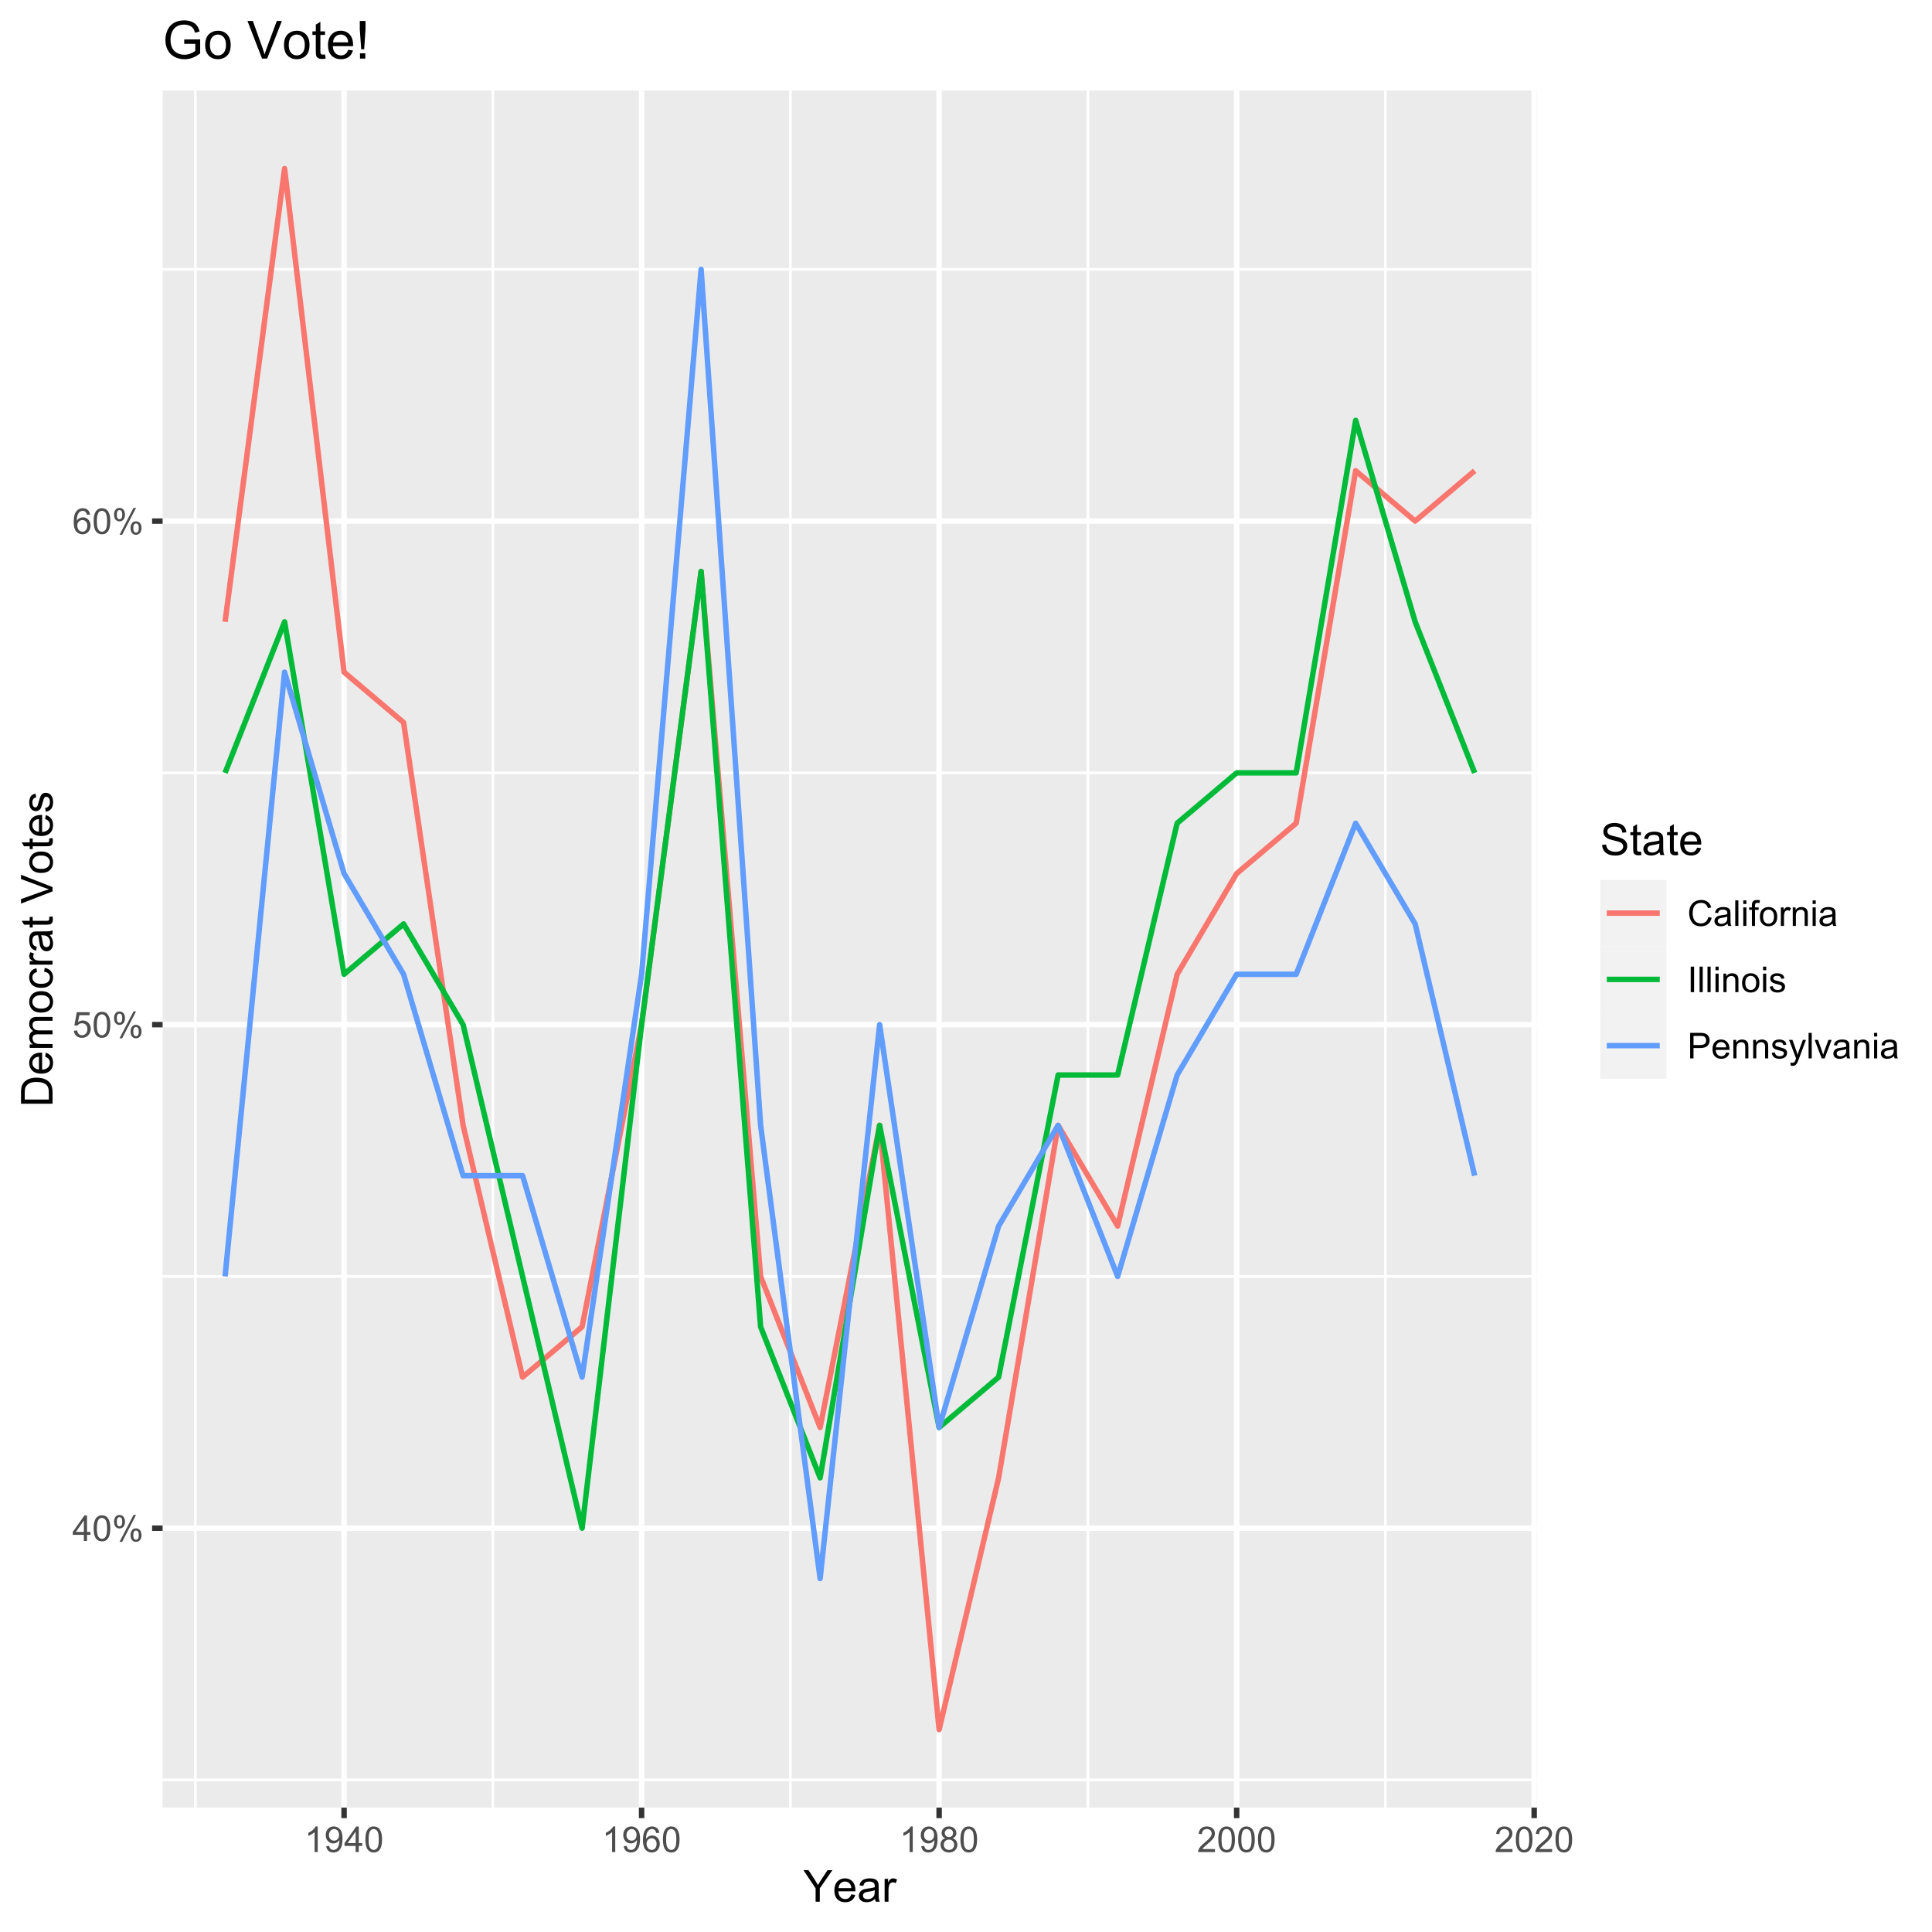 <?xml version="1.0" encoding="UTF-8"?>
<svg xmlns="http://www.w3.org/2000/svg" xmlns:xlink="http://www.w3.org/1999/xlink" width="504pt" height="504pt" viewBox="0 0 504 504" version="1.1">
<defs>
<g>
<symbol overflow="visible" id="glyph0-0">
<path style="stroke:none;" d="M 3.008 0 L 3.008 -1.594 L 0.117 -1.594 L 0.117 -2.344 L 3.156 -6.656 L 3.824 -6.656 L 3.824 -2.344 L 4.723 -2.344 L 4.723 -1.594 L 3.824 -1.594 L 3.824 0 Z M 3.008 -2.344 L 3.008 -5.344 L 0.922 -2.344 Z M 3.008 -2.344 "/>
</symbol>
<symbol overflow="visible" id="glyph0-1">
<path style="stroke:none;" d="M 0.387 -3.281 C 0.387 -4.07 0.465 -4.703 0.629 -5.184 C 0.785 -5.66 1.027 -6.031 1.348 -6.293 C 1.668 -6.551 2.07 -6.68 2.555 -6.684 C 2.914 -6.68 3.227 -6.609 3.496 -6.469 C 3.766 -6.324 3.988 -6.117 4.164 -5.848 C 4.336 -5.574 4.473 -5.242 4.574 -4.855 C 4.672 -4.465 4.723 -3.941 4.727 -3.281 C 4.723 -2.5 4.641 -1.867 4.484 -1.391 C 4.32 -0.906 4.082 -0.535 3.766 -0.277 C 3.445 -0.016 3.043 0.109 2.555 0.113 C 1.914 0.109 1.41 -0.117 1.043 -0.578 C 0.605 -1.129 0.387 -2.031 0.387 -3.281 Z M 1.227 -3.281 C 1.223 -2.188 1.352 -1.461 1.609 -1.102 C 1.863 -0.738 2.18 -0.555 2.555 -0.559 C 2.93 -0.555 3.246 -0.738 3.504 -1.102 C 3.758 -1.465 3.883 -2.191 3.887 -3.281 C 3.883 -4.375 3.758 -5.102 3.504 -5.465 C 3.246 -5.824 2.926 -6.004 2.547 -6.008 C 2.168 -6.004 1.867 -5.848 1.648 -5.531 C 1.363 -5.125 1.223 -4.375 1.227 -3.281 Z M 1.227 -3.281 "/>
</symbol>
<symbol overflow="visible" id="glyph0-2">
<path style="stroke:none;" d="M 0.539 -5.059 C 0.539 -5.531 0.656 -5.938 0.898 -6.27 C 1.133 -6.602 1.48 -6.766 1.938 -6.77 C 2.355 -6.766 2.703 -6.617 2.977 -6.32 C 3.25 -6.02 3.387 -5.582 3.387 -5.008 C 3.387 -4.441 3.246 -4.008 2.969 -3.707 C 2.691 -3.398 2.352 -3.246 1.949 -3.25 C 1.543 -3.246 1.207 -3.395 0.941 -3.699 C 0.672 -3.996 0.539 -4.449 0.539 -5.059 Z M 1.961 -6.207 C 1.754 -6.203 1.586 -6.117 1.453 -5.941 C 1.32 -5.766 1.254 -5.441 1.254 -4.977 C 1.254 -4.547 1.32 -4.246 1.457 -4.074 C 1.59 -3.898 1.758 -3.812 1.961 -3.816 C 2.164 -3.812 2.336 -3.902 2.473 -4.078 C 2.605 -4.25 2.672 -4.57 2.676 -5.039 C 2.672 -5.469 2.602 -5.77 2.469 -5.945 C 2.328 -6.117 2.16 -6.203 1.961 -6.207 Z M 1.965 0.246 L 5.609 -6.77 L 6.27 -6.77 L 2.645 0.246 Z M 4.844 -1.562 C 4.84 -2.039 4.961 -2.445 5.203 -2.777 C 5.441 -3.105 5.789 -3.27 6.25 -3.273 C 6.664 -3.27 7.008 -3.121 7.285 -2.824 C 7.555 -2.527 7.691 -2.09 7.695 -1.512 C 7.691 -0.949 7.555 -0.516 7.281 -0.211 C 7.004 0.094 6.66 0.246 6.254 0.246 C 5.848 0.246 5.512 0.098 5.246 -0.207 C 4.973 -0.504 4.84 -0.957 4.844 -1.562 Z M 6.27 -2.711 C 6.062 -2.707 5.891 -2.617 5.758 -2.445 C 5.621 -2.266 5.555 -1.945 5.559 -1.48 C 5.555 -1.055 5.621 -0.754 5.762 -0.578 C 5.895 -0.402 6.062 -0.316 6.266 -0.316 C 6.469 -0.316 6.641 -0.402 6.781 -0.578 C 6.914 -0.754 6.984 -1.074 6.984 -1.543 C 6.984 -1.969 6.914 -2.273 6.777 -2.449 C 6.641 -2.621 6.473 -2.707 6.27 -2.711 Z M 6.27 -2.711 "/>
</symbol>
<symbol overflow="visible" id="glyph0-3">
<path style="stroke:none;" d="M 0.387 -1.742 L 1.246 -1.816 C 1.305 -1.398 1.453 -1.082 1.688 -0.875 C 1.918 -0.66 2.195 -0.555 2.523 -0.559 C 2.914 -0.555 3.246 -0.703 3.523 -1.004 C 3.793 -1.297 3.93 -1.691 3.934 -2.184 C 3.93 -2.648 3.801 -3.016 3.539 -3.285 C 3.277 -3.555 2.934 -3.691 2.512 -3.691 C 2.246 -3.691 2.008 -3.629 1.797 -3.512 C 1.582 -3.387 1.414 -3.234 1.297 -3.047 L 0.531 -3.148 L 1.176 -6.566 L 4.488 -6.566 L 4.488 -5.785 L 1.828 -5.785 L 1.473 -3.996 C 1.867 -4.273 2.289 -4.41 2.73 -4.414 C 3.309 -4.41 3.797 -4.211 4.199 -3.809 C 4.598 -3.406 4.797 -2.887 4.801 -2.258 C 4.797 -1.648 4.621 -1.129 4.273 -0.695 C 3.844 -0.156 3.262 0.109 2.523 0.113 C 1.918 0.109 1.426 -0.055 1.043 -0.395 C 0.66 -0.73 0.441 -1.18 0.387 -1.742 Z M 0.387 -1.742 "/>
</symbol>
<symbol overflow="visible" id="glyph0-4">
<path style="stroke:none;" d="M 4.629 -5.027 L 3.816 -4.965 C 3.738 -5.281 3.637 -5.516 3.504 -5.664 C 3.285 -5.895 3.012 -6.012 2.688 -6.012 C 2.426 -6.012 2.199 -5.938 2.004 -5.793 C 1.746 -5.602 1.543 -5.328 1.395 -4.973 C 1.246 -4.609 1.168 -4.098 1.164 -3.434 C 1.355 -3.73 1.594 -3.953 1.883 -4.102 C 2.164 -4.246 2.465 -4.316 2.777 -4.32 C 3.324 -4.316 3.789 -4.117 4.172 -3.715 C 4.555 -3.312 4.746 -2.793 4.746 -2.16 C 4.746 -1.742 4.652 -1.355 4.473 -0.996 C 4.289 -0.637 4.043 -0.359 3.73 -0.172 C 3.414 0.02 3.059 0.109 2.66 0.113 C 1.98 0.109 1.426 -0.137 0.996 -0.637 C 0.566 -1.137 0.352 -1.961 0.352 -3.113 C 0.352 -4.398 0.586 -5.336 1.062 -5.922 C 1.473 -6.426 2.031 -6.68 2.738 -6.684 C 3.258 -6.68 3.688 -6.531 4.023 -6.242 C 4.355 -5.945 4.559 -5.543 4.629 -5.027 Z M 1.289 -2.156 C 1.289 -1.875 1.348 -1.605 1.469 -1.348 C 1.586 -1.09 1.754 -0.891 1.969 -0.758 C 2.184 -0.621 2.41 -0.555 2.648 -0.559 C 2.992 -0.555 3.285 -0.695 3.535 -0.977 C 3.781 -1.254 3.906 -1.633 3.91 -2.113 C 3.906 -2.57 3.785 -2.934 3.543 -3.199 C 3.297 -3.465 2.988 -3.598 2.617 -3.598 C 2.246 -3.598 1.934 -3.465 1.676 -3.199 C 1.418 -2.934 1.289 -2.586 1.289 -2.156 Z M 1.289 -2.156 "/>
</symbol>
<symbol overflow="visible" id="glyph0-5">
<path style="stroke:none;" d="M 3.465 0 L 2.648 0 L 2.648 -5.207 C 2.449 -5.016 2.188 -4.828 1.871 -4.645 C 1.551 -4.453 1.266 -4.312 1.012 -4.223 L 1.012 -5.012 C 1.469 -5.223 1.867 -5.484 2.211 -5.793 C 2.551 -6.098 2.793 -6.395 2.938 -6.684 L 3.465 -6.684 Z M 3.465 0 "/>
</symbol>
<symbol overflow="visible" id="glyph0-6">
<path style="stroke:none;" d="M 0.508 -1.539 L 1.293 -1.613 C 1.359 -1.238 1.488 -0.973 1.676 -0.809 C 1.863 -0.641 2.102 -0.555 2.398 -0.559 C 2.645 -0.555 2.867 -0.613 3.059 -0.73 C 3.246 -0.844 3.398 -0.996 3.523 -1.191 C 3.641 -1.379 3.742 -1.641 3.828 -1.969 C 3.906 -2.297 3.949 -2.629 3.949 -2.969 C 3.949 -3.004 3.945 -3.059 3.945 -3.133 C 3.777 -2.871 3.555 -2.66 3.273 -2.5 C 2.988 -2.336 2.684 -2.254 2.355 -2.258 C 1.805 -2.254 1.336 -2.453 0.957 -2.855 C 0.574 -3.254 0.387 -3.781 0.387 -4.438 C 0.387 -5.109 0.586 -5.652 0.984 -6.066 C 1.383 -6.473 1.879 -6.68 2.48 -6.684 C 2.91 -6.68 3.305 -6.562 3.664 -6.332 C 4.02 -6.098 4.293 -5.766 4.48 -5.336 C 4.664 -4.902 4.758 -4.277 4.762 -3.465 C 4.758 -2.609 4.664 -1.934 4.484 -1.43 C 4.297 -0.926 4.023 -0.543 3.66 -0.281 C 3.293 -0.02 2.867 0.109 2.379 0.113 C 1.855 0.109 1.43 -0.031 1.102 -0.32 C 0.773 -0.605 0.574 -1.012 0.508 -1.539 Z M 3.855 -4.477 C 3.855 -4.945 3.73 -5.316 3.48 -5.594 C 3.23 -5.867 2.93 -6.004 2.578 -6.008 C 2.215 -6.004 1.898 -5.855 1.629 -5.562 C 1.359 -5.262 1.223 -4.879 1.227 -4.41 C 1.223 -3.984 1.352 -3.641 1.609 -3.375 C 1.863 -3.109 2.18 -2.977 2.555 -2.98 C 2.934 -2.977 3.242 -3.109 3.488 -3.375 C 3.73 -3.641 3.855 -4.008 3.855 -4.477 Z M 3.855 -4.477 "/>
</symbol>
<symbol overflow="visible" id="glyph0-7">
<path style="stroke:none;" d="M 1.645 -3.609 C 1.305 -3.734 1.055 -3.91 0.891 -4.141 C 0.727 -4.371 0.645 -4.648 0.645 -4.969 C 0.645 -5.453 0.816 -5.859 1.164 -6.188 C 1.512 -6.516 1.977 -6.68 2.555 -6.684 C 3.137 -6.68 3.605 -6.512 3.961 -6.176 C 4.312 -5.84 4.488 -5.43 4.492 -4.945 C 4.488 -4.633 4.406 -4.363 4.246 -4.137 C 4.082 -3.91 3.836 -3.734 3.512 -3.609 C 3.918 -3.477 4.23 -3.262 4.441 -2.965 C 4.652 -2.668 4.758 -2.312 4.762 -1.902 C 4.758 -1.332 4.555 -0.855 4.156 -0.469 C 3.75 -0.082 3.223 0.109 2.57 0.113 C 1.91 0.109 1.379 -0.082 0.98 -0.469 C 0.574 -0.859 0.375 -1.344 0.375 -1.926 C 0.375 -2.355 0.484 -2.719 0.703 -3.012 C 0.922 -3.305 1.234 -3.504 1.645 -3.609 Z M 1.48 -4.996 C 1.477 -4.68 1.578 -4.422 1.785 -4.223 C 1.984 -4.02 2.246 -3.918 2.574 -3.922 C 2.887 -3.918 3.145 -4.02 3.348 -4.219 C 3.547 -4.418 3.648 -4.66 3.652 -4.949 C 3.648 -5.246 3.547 -5.496 3.34 -5.703 C 3.129 -5.906 2.871 -6.012 2.566 -6.012 C 2.254 -6.012 1.992 -5.91 1.789 -5.711 C 1.578 -5.512 1.477 -5.273 1.48 -4.996 Z M 1.219 -1.922 C 1.219 -1.688 1.273 -1.461 1.383 -1.242 C 1.492 -1.023 1.656 -0.855 1.875 -0.738 C 2.094 -0.617 2.328 -0.555 2.578 -0.559 C 2.969 -0.555 3.289 -0.68 3.547 -0.934 C 3.797 -1.184 3.926 -1.504 3.93 -1.895 C 3.926 -2.285 3.793 -2.613 3.535 -2.871 C 3.27 -3.129 2.941 -3.258 2.551 -3.258 C 2.164 -3.258 1.848 -3.129 1.598 -2.875 C 1.344 -2.617 1.219 -2.301 1.219 -1.922 Z M 1.219 -1.922 "/>
</symbol>
<symbol overflow="visible" id="glyph0-8">
<path style="stroke:none;" d="M 4.684 -0.785 L 4.684 0 L 0.281 0 C 0.273 -0.195 0.305 -0.383 0.375 -0.566 C 0.488 -0.863 0.668 -1.16 0.914 -1.453 C 1.16 -1.742 1.516 -2.078 1.984 -2.461 C 2.707 -3.055 3.195 -3.523 3.449 -3.871 C 3.703 -4.215 3.832 -4.543 3.832 -4.855 C 3.832 -5.176 3.715 -5.449 3.484 -5.672 C 3.25 -5.895 2.949 -6.004 2.578 -6.008 C 2.184 -6.004 1.867 -5.887 1.633 -5.652 C 1.395 -5.414 1.277 -5.086 1.277 -4.672 L 0.438 -4.758 C 0.492 -5.383 0.707 -5.859 1.086 -6.191 C 1.457 -6.516 1.961 -6.68 2.598 -6.684 C 3.23 -6.68 3.738 -6.504 4.113 -6.152 C 4.484 -5.797 4.668 -5.355 4.672 -4.836 C 4.668 -4.566 4.613 -4.305 4.508 -4.051 C 4.398 -3.789 4.219 -3.52 3.965 -3.238 C 3.711 -2.953 3.293 -2.562 2.707 -2.066 C 2.215 -1.652 1.898 -1.371 1.762 -1.227 C 1.621 -1.078 1.508 -0.934 1.418 -0.785 Z M 4.684 -0.785 "/>
</symbol>
<symbol overflow="visible" id="glyph0-9">
<path style="stroke:none;" d="M 5.469 -2.336 L 6.348 -2.113 C 6.16 -1.387 5.828 -0.836 5.352 -0.457 C 4.867 -0.078 4.281 0.109 3.594 0.113 C 2.871 0.109 2.289 -0.031 1.84 -0.324 C 1.391 -0.613 1.047 -1.039 0.816 -1.594 C 0.578 -2.148 0.461 -2.742 0.465 -3.379 C 0.461 -4.07 0.594 -4.676 0.859 -5.191 C 1.121 -5.707 1.5 -6.098 1.992 -6.367 C 2.48 -6.633 3.016 -6.766 3.605 -6.77 C 4.27 -6.766 4.832 -6.598 5.285 -6.262 C 5.738 -5.922 6.055 -5.445 6.234 -4.832 L 5.367 -4.629 C 5.211 -5.113 4.984 -5.465 4.695 -5.684 C 4.398 -5.902 4.031 -6.012 3.586 -6.016 C 3.074 -6.012 2.645 -5.891 2.305 -5.648 C 1.957 -5.402 1.715 -5.07 1.578 -4.66 C 1.438 -4.246 1.371 -3.82 1.371 -3.383 C 1.371 -2.812 1.453 -2.32 1.617 -1.898 C 1.781 -1.477 2.035 -1.16 2.387 -0.953 C 2.73 -0.742 3.109 -0.637 3.52 -0.641 C 4.008 -0.637 4.426 -0.781 4.77 -1.066 C 5.113 -1.348 5.344 -1.77 5.469 -2.336 Z M 5.469 -2.336 "/>
</symbol>
<symbol overflow="visible" id="glyph0-10">
<path style="stroke:none;" d="M 3.762 -0.594 C 3.457 -0.332 3.164 -0.152 2.883 -0.047 C 2.602 0.055 2.301 0.105 1.984 0.109 C 1.453 0.105 1.047 -0.02 0.762 -0.277 C 0.477 -0.535 0.332 -0.867 0.336 -1.273 C 0.332 -1.504 0.387 -1.719 0.496 -1.918 C 0.602 -2.109 0.742 -2.266 0.918 -2.387 C 1.09 -2.504 1.285 -2.594 1.508 -2.656 C 1.664 -2.695 1.906 -2.738 2.234 -2.777 C 2.891 -2.855 3.379 -2.949 3.691 -3.062 C 3.691 -3.172 3.691 -3.242 3.695 -3.273 C 3.691 -3.605 3.613 -3.84 3.465 -3.977 C 3.254 -4.16 2.945 -4.254 2.535 -4.254 C 2.148 -4.254 1.863 -4.184 1.68 -4.051 C 1.496 -3.914 1.363 -3.676 1.277 -3.336 L 0.477 -3.445 C 0.547 -3.789 0.668 -4.062 0.836 -4.273 C 1 -4.48 1.242 -4.645 1.559 -4.758 C 1.871 -4.871 2.234 -4.926 2.652 -4.93 C 3.062 -4.926 3.398 -4.879 3.656 -4.785 C 3.914 -4.688 4.102 -4.566 4.223 -4.418 C 4.344 -4.27 4.43 -4.082 4.477 -3.863 C 4.504 -3.723 4.516 -3.473 4.52 -3.109 L 4.52 -2.02 C 4.516 -1.258 4.535 -0.777 4.57 -0.578 C 4.602 -0.375 4.668 -0.184 4.777 0 L 3.922 0 C 3.836 -0.168 3.785 -0.363 3.762 -0.594 Z M 3.691 -2.422 C 3.395 -2.297 2.949 -2.195 2.355 -2.113 C 2.02 -2.062 1.781 -2.008 1.641 -1.945 C 1.5 -1.883 1.391 -1.793 1.32 -1.68 C 1.242 -1.562 1.207 -1.434 1.207 -1.293 C 1.207 -1.074 1.289 -0.895 1.453 -0.75 C 1.617 -0.602 1.859 -0.527 2.18 -0.531 C 2.492 -0.527 2.77 -0.598 3.02 -0.738 C 3.262 -0.875 3.441 -1.062 3.559 -1.305 C 3.645 -1.488 3.691 -1.762 3.691 -2.121 Z M 3.691 -2.422 "/>
</symbol>
<symbol overflow="visible" id="glyph0-11">
<path style="stroke:none;" d="M 0.594 0 L 0.594 -6.656 L 1.414 -6.656 L 1.414 0 Z M 0.594 0 "/>
</symbol>
<symbol overflow="visible" id="glyph0-12">
<path style="stroke:none;" d="M 0.617 -5.719 L 0.617 -6.656 L 1.434 -6.656 L 1.434 -5.719 Z M 0.617 0 L 0.617 -4.824 L 1.434 -4.824 L 1.434 0 Z M 0.617 0 "/>
</symbol>
<symbol overflow="visible" id="glyph0-13">
<path style="stroke:none;" d="M 0.809 0 L 0.809 -4.188 L 0.086 -4.188 L 0.086 -4.824 L 0.809 -4.824 L 0.809 -5.336 C 0.809 -5.656 0.836 -5.898 0.895 -6.059 C 0.969 -6.27 1.105 -6.438 1.309 -6.57 C 1.504 -6.699 1.785 -6.766 2.145 -6.77 C 2.371 -6.766 2.625 -6.738 2.906 -6.688 L 2.785 -5.977 C 2.613 -6.004 2.453 -6.016 2.301 -6.02 C 2.051 -6.016 1.875 -5.965 1.773 -5.859 C 1.668 -5.754 1.617 -5.555 1.621 -5.266 L 1.621 -4.824 L 2.562 -4.824 L 2.562 -4.188 L 1.621 -4.188 L 1.621 0 Z M 0.809 0 "/>
</symbol>
<symbol overflow="visible" id="glyph0-14">
<path style="stroke:none;" d="M 0.309 -2.41 C 0.305 -3.301 0.555 -3.965 1.055 -4.395 C 1.469 -4.75 1.973 -4.926 2.57 -4.93 C 3.23 -4.926 3.773 -4.711 4.195 -4.277 C 4.617 -3.844 4.828 -3.242 4.828 -2.48 C 4.828 -1.855 4.734 -1.367 4.547 -1.012 C 4.359 -0.656 4.086 -0.379 3.734 -0.184 C 3.375 0.012 2.988 0.105 2.57 0.109 C 1.895 0.105 1.348 -0.109 0.934 -0.539 C 0.512 -0.973 0.305 -1.594 0.309 -2.41 Z M 1.148 -2.41 C 1.148 -1.789 1.281 -1.328 1.551 -1.023 C 1.82 -0.715 2.16 -0.562 2.57 -0.562 C 2.973 -0.562 3.309 -0.715 3.582 -1.023 C 3.848 -1.332 3.984 -1.805 3.988 -2.438 C 3.984 -3.031 3.848 -3.48 3.582 -3.793 C 3.309 -4.098 2.973 -4.254 2.57 -4.254 C 2.16 -4.254 1.82 -4.098 1.551 -3.793 C 1.281 -3.484 1.148 -3.023 1.148 -2.41 Z M 1.148 -2.41 "/>
</symbol>
<symbol overflow="visible" id="glyph0-15">
<path style="stroke:none;" d="M 0.605 0 L 0.605 -4.824 L 1.34 -4.824 L 1.34 -4.09 C 1.523 -4.434 1.695 -4.656 1.859 -4.766 C 2.016 -4.871 2.191 -4.926 2.383 -4.93 C 2.656 -4.926 2.938 -4.84 3.223 -4.668 L 2.941 -3.91 C 2.742 -4.023 2.543 -4.082 2.344 -4.086 C 2.164 -4.082 2 -4.031 1.859 -3.926 C 1.715 -3.816 1.617 -3.664 1.559 -3.477 C 1.465 -3.184 1.418 -2.867 1.422 -2.523 L 1.422 0 Z M 0.605 0 "/>
</symbol>
<symbol overflow="visible" id="glyph0-16">
<path style="stroke:none;" d="M 0.613 0 L 0.613 -4.824 L 1.348 -4.824 L 1.348 -4.137 C 1.699 -4.664 2.211 -4.926 2.883 -4.93 C 3.172 -4.926 3.438 -4.875 3.684 -4.773 C 3.926 -4.668 4.109 -4.531 4.23 -4.363 C 4.352 -4.191 4.438 -3.992 4.488 -3.762 C 4.516 -3.605 4.527 -3.34 4.531 -2.965 L 4.531 0 L 3.715 0 L 3.715 -2.934 C 3.715 -3.266 3.68 -3.516 3.617 -3.68 C 3.551 -3.844 3.441 -3.973 3.281 -4.074 C 3.117 -4.168 2.926 -4.219 2.711 -4.223 C 2.359 -4.219 2.059 -4.109 1.809 -3.891 C 1.555 -3.668 1.43 -3.246 1.43 -2.633 L 1.43 0 Z M 0.613 0 "/>
</symbol>
<symbol overflow="visible" id="glyph0-17">
<path style="stroke:none;" d="M 0.867 0 L 0.867 -6.656 L 1.75 -6.656 L 1.75 0 Z M 0.867 0 "/>
</symbol>
<symbol overflow="visible" id="glyph0-18">
<path style="stroke:none;" d="M 0.285 -1.441 L 1.094 -1.566 C 1.137 -1.238 1.262 -0.992 1.473 -0.82 C 1.676 -0.648 1.969 -0.562 2.344 -0.562 C 2.719 -0.562 2.996 -0.637 3.18 -0.793 C 3.359 -0.941 3.449 -1.121 3.453 -1.332 C 3.449 -1.512 3.371 -1.656 3.211 -1.766 C 3.098 -1.836 2.816 -1.93 2.375 -2.043 C 1.773 -2.191 1.359 -2.32 1.129 -2.434 C 0.895 -2.543 0.719 -2.699 0.602 -2.895 C 0.48 -3.09 0.422 -3.305 0.422 -3.543 C 0.422 -3.754 0.469 -3.953 0.57 -4.137 C 0.664 -4.32 0.801 -4.473 0.973 -4.594 C 1.098 -4.688 1.27 -4.766 1.492 -4.832 C 1.707 -4.895 1.941 -4.926 2.199 -4.93 C 2.574 -4.926 2.906 -4.871 3.195 -4.766 C 3.477 -4.656 3.688 -4.512 3.828 -4.324 C 3.961 -4.137 4.055 -3.887 4.109 -3.578 L 3.309 -3.469 C 3.273 -3.715 3.168 -3.906 2.996 -4.047 C 2.816 -4.184 2.57 -4.254 2.258 -4.258 C 1.879 -4.254 1.613 -4.191 1.453 -4.07 C 1.289 -3.945 1.207 -3.801 1.211 -3.637 C 1.207 -3.527 1.242 -3.434 1.312 -3.352 C 1.379 -3.262 1.48 -3.188 1.625 -3.133 C 1.703 -3.102 1.945 -3.031 2.348 -2.926 C 2.922 -2.766 3.324 -2.641 3.559 -2.543 C 3.785 -2.445 3.965 -2.301 4.098 -2.117 C 4.223 -1.926 4.289 -1.695 4.293 -1.418 C 4.289 -1.145 4.211 -0.887 4.055 -0.645 C 3.895 -0.402 3.664 -0.215 3.363 -0.086 C 3.062 0.043 2.723 0.105 2.348 0.109 C 1.719 0.105 1.242 -0.023 0.914 -0.281 C 0.586 -0.539 0.375 -0.926 0.285 -1.441 Z M 0.285 -1.441 "/>
</symbol>
<symbol overflow="visible" id="glyph0-19">
<path style="stroke:none;" d="M 0.719 0 L 0.719 -6.656 L 3.23 -6.656 C 3.668 -6.656 4.008 -6.633 4.242 -6.594 C 4.566 -6.535 4.84 -6.434 5.062 -6.281 C 5.281 -6.129 5.457 -5.914 5.598 -5.641 C 5.73 -5.363 5.801 -5.059 5.801 -4.73 C 5.801 -4.16 5.617 -3.684 5.258 -3.293 C 4.895 -2.902 4.246 -2.707 3.305 -2.707 L 1.598 -2.707 L 1.598 0 Z M 1.598 -3.492 L 3.32 -3.492 C 3.887 -3.492 4.289 -3.598 4.531 -3.809 C 4.766 -4.02 4.887 -4.316 4.891 -4.703 C 4.887 -4.98 4.816 -5.219 4.68 -5.418 C 4.535 -5.617 4.352 -5.75 4.125 -5.812 C 3.977 -5.852 3.699 -5.871 3.301 -5.871 L 1.598 -5.871 Z M 1.598 -3.492 "/>
</symbol>
<symbol overflow="visible" id="glyph0-20">
<path style="stroke:none;" d="M 3.914 -1.555 L 4.758 -1.449 C 4.625 -0.949 4.375 -0.566 4.016 -0.297 C 3.652 -0.027 3.195 0.105 2.637 0.109 C 1.934 0.105 1.375 -0.109 0.961 -0.543 C 0.547 -0.977 0.34 -1.586 0.34 -2.371 C 0.34 -3.18 0.547 -3.809 0.965 -4.258 C 1.383 -4.703 1.926 -4.926 2.594 -4.93 C 3.234 -4.926 3.762 -4.707 4.172 -4.27 C 4.578 -3.828 4.781 -3.211 4.785 -2.422 C 4.781 -2.367 4.781 -2.297 4.781 -2.203 L 1.184 -2.203 C 1.215 -1.672 1.363 -1.266 1.633 -0.984 C 1.902 -0.703 2.238 -0.562 2.645 -0.562 C 2.941 -0.562 3.199 -0.641 3.41 -0.797 C 3.621 -0.953 3.789 -1.203 3.914 -1.555 Z M 1.23 -2.875 L 3.922 -2.875 C 3.883 -3.277 3.781 -3.582 3.613 -3.789 C 3.352 -4.098 3.016 -4.254 2.602 -4.258 C 2.227 -4.254 1.91 -4.129 1.656 -3.879 C 1.398 -3.629 1.258 -3.293 1.23 -2.875 Z M 1.23 -2.875 "/>
</symbol>
<symbol overflow="visible" id="glyph0-21">
<path style="stroke:none;" d="M 0.578 1.855 L 0.484 1.09 C 0.66 1.137 0.816 1.16 0.953 1.164 C 1.133 1.16 1.277 1.129 1.391 1.07 C 1.496 1.008 1.586 0.922 1.656 0.816 C 1.707 0.73 1.789 0.527 1.906 0.207 C 1.918 0.16 1.945 0.094 1.98 0.008 L 0.148 -4.824 L 1.031 -4.824 L 2.035 -2.031 C 2.16 -1.676 2.277 -1.305 2.383 -0.914 C 2.473 -1.289 2.586 -1.652 2.719 -2.012 L 3.75 -4.824 L 4.566 -4.824 L 2.734 0.082 C 2.535 0.609 2.383 0.973 2.273 1.176 C 2.129 1.445 1.961 1.645 1.773 1.77 C 1.582 1.895 1.359 1.957 1.102 1.957 C 0.945 1.957 0.77 1.922 0.578 1.855 Z M 0.578 1.855 "/>
</symbol>
<symbol overflow="visible" id="glyph0-22">
<path style="stroke:none;" d="M 1.953 0 L 0.117 -4.824 L 0.98 -4.824 L 2.016 -1.934 C 2.125 -1.621 2.227 -1.297 2.324 -0.961 C 2.395 -1.215 2.496 -1.52 2.629 -1.879 L 3.699 -4.824 L 4.539 -4.824 L 2.715 0 Z M 1.953 0 "/>
</symbol>
<symbol overflow="visible" id="glyph1-0">
<path style="stroke:none;" d="M 3.207 0 L 3.207 -3.488 L 0.035 -8.23 L 1.359 -8.23 L 2.98 -5.75 C 3.277 -5.281 3.559 -4.82 3.82 -4.359 C 4.062 -4.789 4.359 -5.273 4.719 -5.812 L 6.312 -8.23 L 7.582 -8.23 L 4.297 -3.488 L 4.297 0 Z M 3.207 0 "/>
</symbol>
<symbol overflow="visible" id="glyph1-1">
<path style="stroke:none;" d="M 4.84 -1.922 L 5.883 -1.793 C 5.719 -1.18 5.414 -0.703 4.969 -0.371 C 4.523 -0.035 3.953 0.129 3.262 0.133 C 2.387 0.129 1.695 -0.137 1.188 -0.672 C 0.676 -1.207 0.422 -1.961 0.422 -2.93 C 0.422 -3.934 0.68 -4.711 1.195 -5.266 C 1.711 -5.816 2.379 -6.094 3.207 -6.098 C 4 -6.094 4.652 -5.82 5.16 -5.281 C 5.664 -4.734 5.918 -3.973 5.918 -2.992 C 5.918 -2.93 5.914 -2.84 5.914 -2.723 L 1.465 -2.723 C 1.504 -2.066 1.688 -1.566 2.02 -1.219 C 2.352 -0.867 2.77 -0.691 3.27 -0.695 C 3.637 -0.691 3.949 -0.789 4.215 -0.988 C 4.473 -1.18 4.684 -1.492 4.84 -1.922 Z M 1.523 -3.555 L 4.852 -3.555 C 4.805 -4.055 4.676 -4.43 4.469 -4.684 C 4.145 -5.066 3.727 -5.262 3.219 -5.266 C 2.75 -5.262 2.359 -5.105 2.043 -4.801 C 1.727 -4.488 1.555 -4.074 1.523 -3.555 Z M 1.523 -3.555 "/>
</symbol>
<symbol overflow="visible" id="glyph1-2">
<path style="stroke:none;" d="M 4.648 -0.734 C 4.27 -0.414 3.91 -0.191 3.566 -0.062 C 3.219 0.066 2.848 0.129 2.453 0.133 C 1.797 0.129 1.293 -0.027 0.941 -0.344 C 0.586 -0.66 0.41 -1.07 0.414 -1.57 C 0.41 -1.863 0.477 -2.129 0.613 -2.371 C 0.742 -2.609 0.918 -2.805 1.137 -2.953 C 1.352 -3.098 1.594 -3.207 1.863 -3.285 C 2.059 -3.336 2.355 -3.387 2.762 -3.438 C 3.574 -3.531 4.176 -3.648 4.566 -3.785 C 4.566 -3.922 4.57 -4.008 4.57 -4.047 C 4.57 -4.457 4.473 -4.746 4.285 -4.918 C 4.023 -5.145 3.641 -5.262 3.133 -5.262 C 2.656 -5.262 2.305 -5.176 2.082 -5.012 C 1.852 -4.84 1.684 -4.547 1.578 -4.129 L 0.59 -4.262 C 0.676 -4.684 0.824 -5.027 1.031 -5.285 C 1.238 -5.543 1.535 -5.742 1.926 -5.887 C 2.312 -6.023 2.766 -6.094 3.281 -6.098 C 3.789 -6.094 4.199 -6.035 4.52 -5.918 C 4.832 -5.797 5.066 -5.645 5.219 -5.465 C 5.367 -5.281 5.473 -5.051 5.535 -4.777 C 5.566 -4.602 5.582 -4.293 5.586 -3.848 L 5.586 -2.5 C 5.582 -1.559 5.605 -0.965 5.648 -0.715 C 5.691 -0.465 5.777 -0.227 5.906 0 L 4.852 0 C 4.746 -0.207 4.676 -0.449 4.648 -0.734 Z M 4.566 -2.992 C 4.195 -2.84 3.645 -2.711 2.914 -2.609 C 2.492 -2.547 2.199 -2.48 2.031 -2.406 C 1.855 -2.332 1.723 -2.223 1.633 -2.078 C 1.535 -1.934 1.488 -1.773 1.492 -1.602 C 1.488 -1.328 1.59 -1.105 1.797 -0.926 C 2 -0.746 2.301 -0.656 2.695 -0.656 C 3.086 -0.656 3.43 -0.738 3.734 -0.91 C 4.031 -1.078 4.254 -1.312 4.402 -1.613 C 4.508 -1.836 4.562 -2.172 4.566 -2.621 Z M 4.566 -2.992 "/>
</symbol>
<symbol overflow="visible" id="glyph1-3">
<path style="stroke:none;" d="M 0.746 0 L 0.746 -5.965 L 1.656 -5.965 L 1.656 -5.059 C 1.887 -5.48 2.102 -5.762 2.297 -5.895 C 2.492 -6.027 2.707 -6.094 2.949 -6.098 C 3.285 -6.094 3.633 -5.984 3.988 -5.773 L 3.641 -4.836 C 3.391 -4.977 3.145 -5.051 2.898 -5.055 C 2.676 -5.051 2.477 -4.984 2.301 -4.855 C 2.125 -4.719 2 -4.535 1.926 -4.301 C 1.812 -3.941 1.758 -3.547 1.758 -3.121 L 1.758 0 Z M 0.746 0 "/>
</symbol>
<symbol overflow="visible" id="glyph1-4">
<path style="stroke:none;" d="M 0.516 -2.645 L 1.543 -2.734 C 1.59 -2.32 1.703 -1.98 1.883 -1.719 C 2.059 -1.453 2.336 -1.242 2.711 -1.078 C 3.082 -0.914 3.504 -0.832 3.977 -0.836 C 4.387 -0.832 4.754 -0.895 5.074 -1.02 C 5.395 -1.145 5.629 -1.312 5.785 -1.527 C 5.938 -1.742 6.016 -1.977 6.02 -2.234 C 6.016 -2.488 5.941 -2.715 5.793 -2.91 C 5.641 -3.102 5.395 -3.266 5.055 -3.398 C 4.832 -3.484 4.344 -3.617 3.586 -3.797 C 2.828 -3.977 2.297 -4.148 2 -4.312 C 1.602 -4.516 1.309 -4.77 1.121 -5.078 C 0.926 -5.379 0.832 -5.723 0.832 -6.105 C 0.832 -6.52 0.949 -6.906 1.184 -7.27 C 1.418 -7.629 1.762 -7.902 2.219 -8.09 C 2.668 -8.273 3.172 -8.367 3.727 -8.371 C 4.336 -8.367 4.875 -8.27 5.344 -8.074 C 5.809 -7.879 6.164 -7.59 6.418 -7.207 C 6.664 -6.824 6.801 -6.391 6.824 -5.914 L 5.777 -5.836 C 5.723 -6.352 5.531 -6.742 5.207 -7.012 C 4.883 -7.277 4.406 -7.41 3.773 -7.414 C 3.113 -7.41 2.633 -7.289 2.332 -7.051 C 2.031 -6.805 1.879 -6.516 1.883 -6.176 C 1.879 -5.879 1.988 -5.633 2.203 -5.445 C 2.41 -5.25 2.957 -5.055 3.844 -4.859 C 4.727 -4.656 5.332 -4.484 5.664 -4.336 C 6.141 -4.113 6.496 -3.832 6.727 -3.496 C 6.953 -3.156 7.066 -2.766 7.07 -2.324 C 7.066 -1.883 6.941 -1.469 6.691 -1.086 C 6.441 -0.695 6.078 -0.395 5.609 -0.18 C 5.137 0.035 4.609 0.141 4.027 0.141 C 3.277 0.141 2.652 0.035 2.152 -0.184 C 1.645 -0.398 1.25 -0.727 0.969 -1.164 C 0.68 -1.598 0.531 -2.09 0.516 -2.645 Z M 0.516 -2.645 "/>
</symbol>
<symbol overflow="visible" id="glyph1-5">
<path style="stroke:none;" d="M 2.965 -0.902 L 3.109 -0.012 C 2.824 0.047 2.57 0.074 2.348 0.078 C 1.977 0.074 1.691 0.02 1.492 -0.094 C 1.289 -0.211 1.148 -0.363 1.066 -0.551 C 0.984 -0.738 0.941 -1.137 0.945 -1.746 L 0.945 -5.176 L 0.203 -5.176 L 0.203 -5.965 L 0.945 -5.965 L 0.945 -7.441 L 1.949 -8.047 L 1.949 -5.965 L 2.965 -5.965 L 2.965 -5.176 L 1.949 -5.176 L 1.949 -1.691 C 1.945 -1.398 1.961 -1.211 2 -1.133 C 2.031 -1.047 2.09 -0.984 2.176 -0.938 C 2.254 -0.887 2.371 -0.859 2.52 -0.863 C 2.633 -0.859 2.781 -0.875 2.965 -0.902 Z M 2.965 -0.902 "/>
</symbol>
<symbol overflow="visible" id="glyph2-0">
<path style="stroke:none;" d="M 0 -0.887 L -8.23 -0.887 L -8.23 -3.723 C -8.227 -4.359 -8.188 -4.848 -8.113 -5.188 C -8.004 -5.656 -7.809 -6.059 -7.523 -6.395 C -7.156 -6.824 -6.688 -7.148 -6.117 -7.367 C -5.547 -7.578 -4.895 -7.688 -4.16 -7.691 C -3.535 -7.688 -2.98 -7.613 -2.496 -7.473 C -2.012 -7.324 -1.609 -7.137 -1.297 -6.91 C -0.977 -6.68 -0.73 -6.43 -0.551 -6.16 C -0.371 -5.887 -0.234 -5.562 -0.141 -5.18 C -0.047 -4.797 0 -4.355 0 -3.859 Z M -0.973 -1.977 L -0.973 -3.734 C -0.973 -4.273 -1.02 -4.699 -1.121 -5.012 C -1.219 -5.316 -1.363 -5.562 -1.551 -5.75 C -1.805 -6.004 -2.152 -6.207 -2.59 -6.352 C -3.027 -6.496 -3.555 -6.566 -4.18 -6.57 C -5.035 -6.566 -5.695 -6.426 -6.16 -6.145 C -6.621 -5.859 -6.934 -5.516 -7.094 -5.117 C -7.203 -4.82 -7.258 -4.352 -7.262 -3.707 L -7.262 -1.977 Z M -0.973 -1.977 "/>
</symbol>
<symbol overflow="visible" id="glyph2-1">
<path style="stroke:none;" d="M -1.922 -4.84 L -1.793 -5.883 C -1.18 -5.719 -0.703 -5.414 -0.367 -4.969 C -0.031 -4.523 0.133 -3.953 0.137 -3.262 C 0.133 -2.387 -0.133 -1.695 -0.668 -1.188 C -1.207 -0.676 -1.961 -0.422 -2.93 -0.422 C -3.934 -0.422 -4.711 -0.68 -5.266 -1.195 C -5.816 -1.711 -6.094 -2.379 -6.098 -3.207 C -6.094 -4 -5.82 -4.652 -5.281 -5.16 C -4.734 -5.664 -3.973 -5.918 -2.992 -5.918 C -2.93 -5.918 -2.84 -5.914 -2.723 -5.914 L -2.723 -1.465 C -2.066 -1.504 -1.566 -1.688 -1.219 -2.02 C -0.867 -2.352 -0.691 -2.77 -0.695 -3.27 C -0.691 -3.637 -0.789 -3.949 -0.988 -4.215 C -1.18 -4.473 -1.492 -4.684 -1.922 -4.84 Z M -3.555 -1.523 L -3.555 -4.852 C -4.055 -4.805 -4.43 -4.676 -4.684 -4.469 C -5.066 -4.145 -5.262 -3.727 -5.266 -3.219 C -5.262 -2.75 -5.105 -2.359 -4.801 -2.047 C -4.488 -1.727 -4.074 -1.555 -3.555 -1.523 Z M -3.555 -1.523 "/>
</symbol>
<symbol overflow="visible" id="glyph2-2">
<path style="stroke:none;" d="M 0 -0.758 L -5.965 -0.758 L -5.965 -1.664 L -5.125 -1.664 C -5.418 -1.848 -5.652 -2.094 -5.832 -2.406 C -6.004 -2.715 -6.094 -3.07 -6.098 -3.469 C -6.094 -3.91 -6 -4.27 -5.82 -4.555 C -5.633 -4.836 -5.379 -5.039 -5.055 -5.156 C -5.746 -5.625 -6.094 -6.238 -6.098 -6.996 C -6.094 -7.586 -5.93 -8.039 -5.605 -8.359 C -5.277 -8.676 -4.773 -8.836 -4.094 -8.84 L 0 -8.84 L 0 -7.832 L -3.758 -7.832 C -4.156 -7.828 -4.449 -7.797 -4.629 -7.734 C -4.805 -7.668 -4.945 -7.547 -5.059 -7.379 C -5.164 -7.203 -5.219 -7.004 -5.223 -6.773 C -5.219 -6.352 -5.082 -6 -4.805 -5.727 C -4.523 -5.445 -4.074 -5.309 -3.465 -5.312 L 0 -5.312 L 0 -4.301 L -3.875 -4.301 C -4.32 -4.301 -4.656 -4.219 -4.883 -4.055 C -5.105 -3.891 -5.219 -3.621 -5.223 -3.246 C -5.219 -2.961 -5.145 -2.695 -4.996 -2.457 C -4.844 -2.211 -4.625 -2.035 -4.34 -1.93 C -4.047 -1.82 -3.633 -1.77 -3.094 -1.77 L 0 -1.77 Z M 0 -0.758 "/>
</symbol>
<symbol overflow="visible" id="glyph2-3">
<path style="stroke:none;" d="M -2.98 -0.383 C -4.082 -0.379 -4.902 -0.688 -5.438 -1.305 C -5.875 -1.812 -6.094 -2.438 -6.098 -3.18 C -6.094 -3.996 -5.824 -4.664 -5.293 -5.188 C -4.754 -5.703 -4.012 -5.965 -3.066 -5.969 C -2.293 -5.965 -1.691 -5.848 -1.254 -5.621 C -0.812 -5.387 -0.469 -5.055 -0.227 -4.617 C 0.016 -4.176 0.133 -3.695 0.137 -3.18 C 0.133 -2.34 -0.133 -1.664 -0.668 -1.152 C -1.203 -0.637 -1.973 -0.379 -2.98 -0.383 Z M -2.98 -1.422 C -2.215 -1.418 -1.645 -1.586 -1.266 -1.922 C -0.883 -2.254 -0.691 -2.672 -0.695 -3.18 C -0.691 -3.676 -0.883 -4.094 -1.266 -4.43 C -1.648 -4.762 -2.23 -4.926 -3.016 -4.93 C -3.75 -4.926 -4.309 -4.758 -4.691 -4.426 C -5.07 -4.09 -5.262 -3.676 -5.262 -3.18 C -5.262 -2.672 -5.07 -2.254 -4.695 -1.922 C -4.312 -1.586 -3.742 -1.418 -2.98 -1.422 Z M -2.98 -1.422 "/>
</symbol>
<symbol overflow="visible" id="glyph2-4">
<path style="stroke:none;" d="M -2.184 -4.648 L -2.055 -5.645 C -1.367 -5.531 -0.832 -5.254 -0.445 -4.809 C -0.059 -4.359 0.133 -3.809 0.137 -3.16 C 0.133 -2.34 -0.129 -1.684 -0.664 -1.191 C -1.195 -0.691 -1.961 -0.445 -2.961 -0.449 C -3.602 -0.445 -4.164 -0.551 -4.648 -0.77 C -5.129 -0.98 -5.492 -1.305 -5.734 -1.742 C -5.973 -2.176 -6.094 -2.652 -6.098 -3.168 C -6.094 -3.812 -5.93 -4.34 -5.605 -4.754 C -5.277 -5.164 -4.812 -5.43 -4.211 -5.547 L -4.059 -4.566 C -4.457 -4.469 -4.758 -4.305 -4.961 -4.066 C -5.16 -3.828 -5.262 -3.539 -5.266 -3.207 C -5.262 -2.691 -5.078 -2.277 -4.719 -1.965 C -4.352 -1.645 -3.777 -1.488 -2.988 -1.488 C -2.184 -1.488 -1.598 -1.641 -1.238 -1.949 C -0.871 -2.254 -0.691 -2.652 -0.695 -3.148 C -0.691 -3.543 -0.812 -3.875 -1.059 -4.145 C -1.301 -4.406 -1.676 -4.574 -2.184 -4.648 Z M -2.184 -4.648 "/>
</symbol>
<symbol overflow="visible" id="glyph2-5">
<path style="stroke:none;" d="M 0 -0.746 L -5.965 -0.746 L -5.965 -1.656 L -5.059 -1.656 C -5.48 -1.887 -5.762 -2.102 -5.895 -2.297 C -6.027 -2.492 -6.094 -2.707 -6.098 -2.949 C -6.094 -3.285 -5.984 -3.633 -5.773 -3.988 L -4.836 -3.641 C -4.977 -3.391 -5.051 -3.145 -5.055 -2.898 C -5.051 -2.676 -4.984 -2.477 -4.855 -2.301 C -4.719 -2.125 -4.535 -2 -4.301 -1.926 C -3.941 -1.812 -3.547 -1.758 -3.121 -1.758 L 0 -1.758 Z M 0 -0.746 "/>
</symbol>
<symbol overflow="visible" id="glyph2-6">
<path style="stroke:none;" d="M -0.734 -4.648 C -0.414 -4.27 -0.191 -3.91 -0.059 -3.566 C 0.07 -3.219 0.133 -2.848 0.137 -2.453 C 0.133 -1.797 -0.023 -1.293 -0.344 -0.941 C -0.66 -0.586 -1.07 -0.41 -1.57 -0.414 C -1.863 -0.41 -2.129 -0.477 -2.371 -0.613 C -2.609 -0.742 -2.805 -0.918 -2.953 -1.137 C -3.098 -1.352 -3.207 -1.594 -3.285 -1.863 C -3.336 -2.059 -3.387 -2.355 -3.438 -2.762 C -3.531 -3.574 -3.648 -4.176 -3.785 -4.566 C -3.922 -4.566 -4.008 -4.57 -4.047 -4.57 C -4.457 -4.57 -4.746 -4.473 -4.918 -4.285 C -5.145 -4.023 -5.262 -3.641 -5.262 -3.133 C -5.262 -2.656 -5.176 -2.305 -5.012 -2.082 C -4.84 -1.852 -4.547 -1.684 -4.129 -1.578 L -4.262 -0.59 C -4.684 -0.676 -5.027 -0.824 -5.285 -1.031 C -5.543 -1.238 -5.742 -1.535 -5.887 -1.926 C -6.023 -2.312 -6.094 -2.766 -6.098 -3.281 C -6.094 -3.789 -6.035 -4.199 -5.918 -4.52 C -5.797 -4.832 -5.645 -5.066 -5.465 -5.219 C -5.281 -5.367 -5.051 -5.473 -4.777 -5.535 C -4.602 -5.566 -4.293 -5.582 -3.848 -5.586 L -2.5 -5.586 C -1.559 -5.582 -0.965 -5.605 -0.715 -5.648 C -0.465 -5.691 -0.227 -5.777 0 -5.906 L 0 -4.852 C -0.207 -4.746 -0.449 -4.676 -0.734 -4.648 Z M -2.992 -4.566 C -2.84 -4.195 -2.711 -3.645 -2.609 -2.914 C -2.547 -2.492 -2.48 -2.199 -2.406 -2.031 C -2.332 -1.855 -2.223 -1.723 -2.078 -1.633 C -1.934 -1.535 -1.773 -1.488 -1.602 -1.492 C -1.328 -1.488 -1.105 -1.59 -0.926 -1.797 C -0.746 -2 -0.656 -2.301 -0.656 -2.695 C -0.656 -3.086 -0.738 -3.43 -0.91 -3.734 C -1.078 -4.031 -1.312 -4.254 -1.613 -4.402 C -1.836 -4.508 -2.172 -4.562 -2.621 -4.566 Z M -2.992 -4.566 "/>
</symbol>
<symbol overflow="visible" id="glyph2-7">
<path style="stroke:none;" d="M -0.902 -2.965 L -0.012 -3.109 C 0.047 -2.824 0.074 -2.57 0.078 -2.348 C 0.074 -1.977 0.02 -1.691 -0.094 -1.492 C -0.211 -1.289 -0.363 -1.148 -0.551 -1.066 C -0.738 -0.984 -1.137 -0.941 -1.746 -0.945 L -5.176 -0.945 L -5.176 -0.203 L -5.965 -0.203 L -5.965 -0.945 L -7.441 -0.945 L -8.047 -1.949 L -5.965 -1.949 L -5.965 -2.965 L -5.176 -2.965 L -5.176 -1.949 L -1.691 -1.949 C -1.398 -1.945 -1.211 -1.961 -1.133 -2 C -1.047 -2.031 -0.984 -2.09 -0.938 -2.176 C -0.887 -2.254 -0.859 -2.371 -0.863 -2.52 C -0.859 -2.633 -0.875 -2.781 -0.902 -2.965 Z M -0.902 -2.965 "/>
</symbol>
<symbol overflow="visible" id="glyph2-8">
<path style="stroke:none;" d=""/>
</symbol>
<symbol overflow="visible" id="glyph2-9">
<path style="stroke:none;" d="M 0 -3.238 L -8.23 -0.051 L -8.23 -1.23 L -2.25 -3.367 C -1.77 -3.539 -1.32 -3.684 -0.902 -3.801 C -1.352 -3.926 -1.801 -4.074 -2.25 -4.246 L -8.23 -6.469 L -8.23 -7.582 L 0 -4.359 Z M 0 -3.238 "/>
</symbol>
<symbol overflow="visible" id="glyph2-10">
<path style="stroke:none;" d="M -1.781 -0.355 L -1.938 -1.352 C -1.535 -1.406 -1.227 -1.562 -1.016 -1.82 C -0.797 -2.074 -0.691 -2.434 -0.695 -2.898 C -0.691 -3.359 -0.785 -3.703 -0.977 -3.93 C -1.164 -4.152 -1.387 -4.266 -1.645 -4.266 C -1.871 -4.266 -2.051 -4.164 -2.184 -3.969 C -2.273 -3.828 -2.387 -3.484 -2.527 -2.938 C -2.711 -2.191 -2.875 -1.68 -3.012 -1.395 C -3.148 -1.105 -3.336 -0.887 -3.578 -0.742 C -3.816 -0.594 -4.082 -0.52 -4.379 -0.523 C -4.641 -0.52 -4.887 -0.582 -5.117 -0.703 C -5.34 -0.824 -5.531 -0.988 -5.684 -1.203 C -5.797 -1.355 -5.895 -1.57 -5.977 -1.844 C -6.055 -2.113 -6.094 -2.406 -6.098 -2.719 C -6.094 -3.184 -6.027 -3.594 -5.895 -3.949 C -5.762 -4.301 -5.578 -4.559 -5.348 -4.73 C -5.117 -4.895 -4.809 -5.012 -4.426 -5.082 L -4.289 -4.094 C -4.594 -4.047 -4.832 -3.918 -5.008 -3.703 C -5.176 -3.484 -5.262 -3.18 -5.266 -2.789 C -5.262 -2.324 -5.184 -1.992 -5.035 -1.797 C -4.879 -1.598 -4.699 -1.5 -4.496 -1.5 C -4.363 -1.5 -4.246 -1.539 -4.145 -1.621 C -4.031 -1.703 -3.941 -1.832 -3.875 -2.012 C -3.836 -2.105 -3.75 -2.402 -3.617 -2.902 C -3.422 -3.613 -3.266 -4.113 -3.145 -4.398 C -3.023 -4.68 -2.848 -4.902 -2.617 -5.062 C -2.383 -5.223 -2.094 -5.301 -1.75 -5.305 C -1.41 -5.301 -1.094 -5.203 -0.801 -5.012 C -0.5 -4.812 -0.27 -4.531 -0.109 -4.16 C 0.055 -3.789 0.133 -3.367 0.137 -2.902 C 0.133 -2.125 -0.023 -1.535 -0.348 -1.133 C -0.668 -0.723 -1.148 -0.465 -1.781 -0.355 Z M -1.781 -0.355 "/>
</symbol>
<symbol overflow="visible" id="glyph3-0">
<path style="stroke:none;" d="M 5.645 -3.848 L 5.645 -4.996 L 9.801 -5.004 L 9.801 -1.363 C 9.16 -0.852 8.5 -0.469 7.824 -0.215 C 7.145 0.039 6.449 0.164 5.738 0.168 C 4.77 0.164 3.895 -0.039 3.113 -0.449 C 2.324 -0.859 1.73 -1.457 1.332 -2.238 C 0.926 -3.02 0.727 -3.891 0.73 -4.855 C 0.727 -5.809 0.926 -6.699 1.328 -7.527 C 1.723 -8.352 2.297 -8.965 3.051 -9.371 C 3.797 -9.77 4.66 -9.973 5.641 -9.973 C 6.348 -9.973 6.988 -9.855 7.562 -9.629 C 8.133 -9.395 8.582 -9.074 8.91 -8.668 C 9.234 -8.254 9.48 -7.719 9.652 -7.062 L 8.48 -6.742 C 8.332 -7.238 8.152 -7.629 7.934 -7.918 C 7.715 -8.199 7.402 -8.43 6.996 -8.605 C 6.59 -8.773 6.137 -8.859 5.645 -8.863 C 5.051 -8.859 4.539 -8.77 4.105 -8.59 C 3.672 -8.41 3.324 -8.172 3.059 -7.879 C 2.793 -7.582 2.586 -7.258 2.441 -6.91 C 2.188 -6.301 2.062 -5.645 2.066 -4.938 C 2.062 -4.059 2.211 -3.328 2.516 -2.742 C 2.812 -2.152 3.254 -1.715 3.832 -1.43 C 4.406 -1.145 5.016 -1 5.664 -1.004 C 6.223 -1 6.77 -1.109 7.309 -1.328 C 7.84 -1.543 8.246 -1.773 8.527 -2.02 L 8.527 -3.848 Z M 5.645 -3.848 "/>
</symbol>
<symbol overflow="visible" id="glyph3-1">
<path style="stroke:none;" d="M 0.453 -3.551 C 0.449 -4.867 0.816 -5.84 1.551 -6.477 C 2.16 -7 2.906 -7.266 3.785 -7.266 C 4.762 -7.266 5.559 -6.945 6.18 -6.305 C 6.797 -5.664 7.105 -4.777 7.109 -3.652 C 7.105 -2.734 6.969 -2.016 6.699 -1.496 C 6.422 -0.969 6.023 -0.562 5.5 -0.273 C 4.973 0.016 4.402 0.156 3.785 0.16 C 2.789 0.156 1.984 -0.16 1.371 -0.797 C 0.758 -1.434 0.449 -2.352 0.453 -3.551 Z M 1.691 -3.551 C 1.688 -2.641 1.887 -1.957 2.285 -1.508 C 2.684 -1.051 3.184 -0.824 3.785 -0.828 C 4.383 -0.824 4.879 -1.055 5.277 -1.512 C 5.672 -1.965 5.871 -2.656 5.875 -3.594 C 5.871 -4.469 5.672 -5.137 5.273 -5.59 C 4.875 -6.043 4.379 -6.27 3.785 -6.27 C 3.184 -6.27 2.684 -6.043 2.285 -5.594 C 1.887 -5.141 1.688 -4.461 1.691 -3.551 Z M 1.691 -3.551 "/>
</symbol>
<symbol overflow="visible" id="glyph3-2">
<path style="stroke:none;" d=""/>
</symbol>
<symbol overflow="visible" id="glyph3-3">
<path style="stroke:none;" d="M 3.859 0 L 0.059 -9.809 L 1.465 -9.809 L 4.016 -2.684 C 4.215 -2.113 4.387 -1.578 4.527 -1.078 C 4.68 -1.609 4.855 -2.145 5.059 -2.684 L 7.707 -9.809 L 9.031 -9.809 L 5.191 0 Z M 3.859 0 "/>
</symbol>
<symbol overflow="visible" id="glyph3-4">
<path style="stroke:none;" d="M 3.531 -1.078 L 3.707 -0.012 C 3.367 0.059 3.062 0.094 2.797 0.094 C 2.355 0.094 2.016 0.027 1.777 -0.113 C 1.535 -0.246 1.367 -0.43 1.27 -0.656 C 1.172 -0.883 1.125 -1.355 1.125 -2.082 L 1.125 -6.168 L 0.242 -6.168 L 0.242 -7.105 L 1.125 -7.105 L 1.125 -8.863 L 2.32 -9.586 L 2.32 -7.105 L 3.531 -7.105 L 3.531 -6.168 L 2.32 -6.168 L 2.32 -2.012 C 2.32 -1.668 2.34 -1.449 2.383 -1.352 C 2.426 -1.25 2.496 -1.172 2.59 -1.117 C 2.684 -1.059 2.82 -1.031 3.004 -1.031 C 3.133 -1.031 3.309 -1.047 3.531 -1.078 Z M 3.531 -1.078 "/>
</symbol>
<symbol overflow="visible" id="glyph3-5">
<path style="stroke:none;" d="M 5.766 -2.289 L 7.012 -2.133 C 6.812 -1.406 6.449 -0.84 5.918 -0.441 C 5.387 -0.039 4.707 0.156 3.887 0.16 C 2.844 0.156 2.02 -0.16 1.414 -0.797 C 0.801 -1.438 0.496 -2.336 0.5 -3.492 C 0.496 -4.688 0.805 -5.613 1.422 -6.273 C 2.035 -6.934 2.836 -7.266 3.82 -7.266 C 4.77 -7.266 5.543 -6.941 6.148 -6.293 C 6.746 -5.645 7.047 -4.734 7.051 -3.566 C 7.047 -3.492 7.047 -3.387 7.043 -3.246 L 1.746 -3.246 C 1.789 -2.465 2.008 -1.863 2.406 -1.449 C 2.801 -1.031 3.297 -0.824 3.895 -0.828 C 4.332 -0.824 4.707 -0.941 5.023 -1.176 C 5.332 -1.406 5.582 -1.777 5.766 -2.289 Z M 1.812 -4.234 L 5.781 -4.234 C 5.723 -4.828 5.57 -5.277 5.324 -5.578 C 4.938 -6.039 4.441 -6.27 3.832 -6.273 C 3.277 -6.27 2.812 -6.086 2.438 -5.719 C 2.062 -5.348 1.852 -4.852 1.812 -4.234 Z M 1.812 -4.234 "/>
</symbol>
<symbol overflow="visible" id="glyph3-6">
<path style="stroke:none;" d="M 1.547 -2.434 L 1.176 -7.633 L 1.176 -9.809 L 2.668 -9.809 L 2.668 -7.633 L 2.32 -2.434 Z M 1.23 0 L 1.23 -1.371 L 2.617 -1.371 L 2.617 0 Z M 1.23 0 "/>
</symbol>
</g>
<clipPath id="clip1">
  <path d="M 42.418 23.625 L 401.996 23.625 L 401.996 472.559 L 42.418 472.559 Z M 42.418 23.625 "/>
</clipPath>
</defs>
<g id="surface46">
<rect x="0" y="0" width="504" height="504" style="fill:rgb(100%,100%,100%);fill-opacity:1;stroke:none;"/>
<path style="fill:none;stroke-width:1.423;stroke-linecap:round;stroke-linejoin:round;stroke:rgb(100%,100%,100%);stroke-opacity:1;stroke-miterlimit:10;" d="M 0 0 L 504 0 L 504 504 L 0 504 Z M 0 0 "/>
<g clip-path="url(#clip1)" clip-rule="nonzero">
<path style=" stroke:none;fill-rule:nonzero;fill:rgb(92.157%,92.157%,92.157%);fill-opacity:1;" d="M 42.418 23.625 L 400.996 23.625 L 400.996 471.559 L 42.418 471.559 Z M 42.418 23.625 "/>
<path style="fill:none;stroke-width:0.711;stroke-linecap:butt;stroke-linejoin:round;stroke:rgb(100%,100%,100%);stroke-opacity:1;stroke-miterlimit:10;" d="M 42.418 464.336 L 400.996 464.336 "/>
<path style="fill:none;stroke-width:0.711;stroke-linecap:butt;stroke-linejoin:round;stroke:rgb(100%,100%,100%);stroke-opacity:1;stroke-miterlimit:10;" d="M 42.418 332.977 L 400.996 332.977 "/>
<path style="fill:none;stroke-width:0.711;stroke-linecap:butt;stroke-linejoin:round;stroke:rgb(100%,100%,100%);stroke-opacity:1;stroke-miterlimit:10;" d="M 42.418 201.617 L 400.996 201.617 "/>
<path style="fill:none;stroke-width:0.711;stroke-linecap:butt;stroke-linejoin:round;stroke:rgb(100%,100%,100%);stroke-opacity:1;stroke-miterlimit:10;" d="M 42.418 70.258 L 400.996 70.258 "/>
<path style="fill:none;stroke-width:0.711;stroke-linecap:butt;stroke-linejoin:round;stroke:rgb(100%,100%,100%);stroke-opacity:1;stroke-miterlimit:10;" d="M 50.953 471.559 L 50.953 23.625 "/>
<path style="fill:none;stroke-width:0.711;stroke-linecap:butt;stroke-linejoin:round;stroke:rgb(100%,100%,100%);stroke-opacity:1;stroke-miterlimit:10;" d="M 128.566 471.559 L 128.566 23.625 "/>
<path style="fill:none;stroke-width:0.711;stroke-linecap:butt;stroke-linejoin:round;stroke:rgb(100%,100%,100%);stroke-opacity:1;stroke-miterlimit:10;" d="M 206.184 471.559 L 206.184 23.625 "/>
<path style="fill:none;stroke-width:0.711;stroke-linecap:butt;stroke-linejoin:round;stroke:rgb(100%,100%,100%);stroke-opacity:1;stroke-miterlimit:10;" d="M 283.797 471.559 L 283.797 23.625 "/>
<path style="fill:none;stroke-width:0.711;stroke-linecap:butt;stroke-linejoin:round;stroke:rgb(100%,100%,100%);stroke-opacity:1;stroke-miterlimit:10;" d="M 361.41 471.559 L 361.41 23.625 "/>
<path style="fill:none;stroke-width:1.423;stroke-linecap:butt;stroke-linejoin:round;stroke:rgb(100%,100%,100%);stroke-opacity:1;stroke-miterlimit:10;" d="M 42.418 398.656 L 400.996 398.656 "/>
<path style="fill:none;stroke-width:1.423;stroke-linecap:butt;stroke-linejoin:round;stroke:rgb(100%,100%,100%);stroke-opacity:1;stroke-miterlimit:10;" d="M 42.418 267.297 L 400.996 267.297 "/>
<path style="fill:none;stroke-width:1.423;stroke-linecap:butt;stroke-linejoin:round;stroke:rgb(100%,100%,100%);stroke-opacity:1;stroke-miterlimit:10;" d="M 42.418 135.938 L 400.996 135.938 "/>
<path style="fill:none;stroke-width:1.423;stroke-linecap:butt;stroke-linejoin:round;stroke:rgb(100%,100%,100%);stroke-opacity:1;stroke-miterlimit:10;" d="M 89.762 471.559 L 89.762 23.625 "/>
<path style="fill:none;stroke-width:1.423;stroke-linecap:butt;stroke-linejoin:round;stroke:rgb(100%,100%,100%);stroke-opacity:1;stroke-miterlimit:10;" d="M 167.375 471.559 L 167.375 23.625 "/>
<path style="fill:none;stroke-width:1.423;stroke-linecap:butt;stroke-linejoin:round;stroke:rgb(100%,100%,100%);stroke-opacity:1;stroke-miterlimit:10;" d="M 244.988 471.559 L 244.988 23.625 "/>
<path style="fill:none;stroke-width:1.423;stroke-linecap:butt;stroke-linejoin:round;stroke:rgb(100%,100%,100%);stroke-opacity:1;stroke-miterlimit:10;" d="M 322.605 471.559 L 322.605 23.625 "/>
<path style="fill:none;stroke-width:1.423;stroke-linecap:butt;stroke-linejoin:round;stroke:rgb(100%,100%,100%);stroke-opacity:1;stroke-miterlimit:10;" d="M 400.219 471.559 L 400.219 23.625 "/>
<path style="fill:none;stroke-width:1.423;stroke-linecap:butt;stroke-linejoin:round;stroke:rgb(97.255%,46.275%,42.745%);stroke-opacity:1;stroke-miterlimit:10;" d="M 58.715 162.211 L 74.238 43.984 L 89.762 175.344 L 105.285 188.48 L 120.809 293.57 L 136.328 359.25 L 151.852 346.113 L 167.375 267.297 L 182.898 149.074 L 198.422 332.977 L 213.945 372.383 L 229.469 293.57 L 244.988 451.199 L 260.512 385.52 L 276.035 293.57 L 291.559 319.84 L 307.082 254.16 L 322.605 227.891 L 338.129 214.754 L 353.652 122.801 L 369.172 135.938 L 384.695 122.801 "/>
<path style="fill:none;stroke-width:1.423;stroke-linecap:butt;stroke-linejoin:round;stroke:rgb(0%,72.941%,21.961%);stroke-opacity:1;stroke-miterlimit:10;" d="M 58.715 201.617 L 74.238 162.211 L 89.762 254.16 L 105.285 241.023 L 120.809 267.297 L 136.328 332.977 L 151.852 398.656 L 167.375 267.297 L 182.898 149.074 L 198.422 346.113 L 213.945 385.52 L 229.469 293.57 L 244.988 372.383 L 260.512 359.25 L 276.035 280.434 L 291.559 280.434 L 307.082 214.754 L 322.605 201.617 L 338.129 201.617 L 353.652 109.664 L 369.172 162.211 L 384.695 201.617 "/>
<path style="fill:none;stroke-width:1.423;stroke-linecap:butt;stroke-linejoin:round;stroke:rgb(38.039%,61.176%,100%);stroke-opacity:1;stroke-miterlimit:10;" d="M 58.715 332.977 L 74.238 175.344 L 89.762 227.891 L 105.285 254.16 L 120.809 306.703 L 136.328 306.703 L 151.852 359.25 L 167.375 254.16 L 182.898 70.258 L 198.422 293.57 L 213.945 411.793 L 229.469 267.297 L 244.988 372.383 L 260.512 319.84 L 276.035 293.57 L 291.559 332.977 L 307.082 280.434 L 322.605 254.16 L 338.129 254.16 L 353.652 214.754 L 369.172 241.023 L 384.695 306.703 "/>
</g>
<g style="fill:rgb(30.196%,30.196%,30.196%);fill-opacity:1;">
  <use xlink:href="#glyph0-0" x="18.871" y="401.984"/>
  <use xlink:href="#glyph0-1" x="24.043" y="401.984"/>
  <use xlink:href="#glyph0-2" x="29.216" y="401.984"/>
</g>
<g style="fill:rgb(30.196%,30.196%,30.196%);fill-opacity:1;">
  <use xlink:href="#glyph0-3" x="18.871" y="270.625"/>
  <use xlink:href="#glyph0-1" x="24.043" y="270.625"/>
  <use xlink:href="#glyph0-2" x="29.216" y="270.625"/>
</g>
<g style="fill:rgb(30.196%,30.196%,30.196%);fill-opacity:1;">
  <use xlink:href="#glyph0-4" x="18.871" y="139.266"/>
  <use xlink:href="#glyph0-1" x="24.043" y="139.266"/>
  <use xlink:href="#glyph0-2" x="29.216" y="139.266"/>
</g>
<path style="fill:none;stroke-width:1.423;stroke-linecap:butt;stroke-linejoin:round;stroke:rgb(20%,20%,20%);stroke-opacity:1;stroke-miterlimit:10;" d="M 39.676 398.656 L 42.418 398.656 "/>
<path style="fill:none;stroke-width:1.423;stroke-linecap:butt;stroke-linejoin:round;stroke:rgb(20%,20%,20%);stroke-opacity:1;stroke-miterlimit:10;" d="M 39.676 267.297 L 42.418 267.297 "/>
<path style="fill:none;stroke-width:1.423;stroke-linecap:butt;stroke-linejoin:round;stroke:rgb(20%,20%,20%);stroke-opacity:1;stroke-miterlimit:10;" d="M 39.676 135.938 L 42.418 135.938 "/>
<path style="fill:none;stroke-width:1.423;stroke-linecap:butt;stroke-linejoin:round;stroke:rgb(20%,20%,20%);stroke-opacity:1;stroke-miterlimit:10;" d="M 89.762 474.301 L 89.762 471.559 "/>
<path style="fill:none;stroke-width:1.423;stroke-linecap:butt;stroke-linejoin:round;stroke:rgb(20%,20%,20%);stroke-opacity:1;stroke-miterlimit:10;" d="M 167.375 474.301 L 167.375 471.559 "/>
<path style="fill:none;stroke-width:1.423;stroke-linecap:butt;stroke-linejoin:round;stroke:rgb(20%,20%,20%);stroke-opacity:1;stroke-miterlimit:10;" d="M 244.988 474.301 L 244.988 471.559 "/>
<path style="fill:none;stroke-width:1.423;stroke-linecap:butt;stroke-linejoin:round;stroke:rgb(20%,20%,20%);stroke-opacity:1;stroke-miterlimit:10;" d="M 322.605 474.301 L 322.605 471.559 "/>
<path style="fill:none;stroke-width:1.423;stroke-linecap:butt;stroke-linejoin:round;stroke:rgb(20%,20%,20%);stroke-opacity:1;stroke-miterlimit:10;" d="M 400.219 474.301 L 400.219 471.559 "/>
<g style="fill:rgb(30.196%,30.196%,30.196%);fill-opacity:1;">
  <use xlink:href="#glyph0-5" x="79.418" y="483.148"/>
  <use xlink:href="#glyph0-6" x="84.59" y="483.148"/>
  <use xlink:href="#glyph0-0" x="89.762" y="483.148"/>
  <use xlink:href="#glyph0-1" x="94.935" y="483.148"/>
</g>
<g style="fill:rgb(30.196%,30.196%,30.196%);fill-opacity:1;">
  <use xlink:href="#glyph0-5" x="157.031" y="483.148"/>
  <use xlink:href="#glyph0-6" x="162.203" y="483.148"/>
  <use xlink:href="#glyph0-4" x="167.376" y="483.148"/>
  <use xlink:href="#glyph0-1" x="172.548" y="483.148"/>
</g>
<g style="fill:rgb(30.196%,30.196%,30.196%);fill-opacity:1;">
  <use xlink:href="#glyph0-5" x="234.645" y="483.148"/>
  <use xlink:href="#glyph0-6" x="239.817" y="483.148"/>
  <use xlink:href="#glyph0-7" x="244.989" y="483.148"/>
  <use xlink:href="#glyph0-1" x="250.161" y="483.148"/>
</g>
<g style="fill:rgb(30.196%,30.196%,30.196%);fill-opacity:1;">
  <use xlink:href="#glyph0-8" x="312.262" y="483.148"/>
  <use xlink:href="#glyph0-1" x="317.434" y="483.148"/>
  <use xlink:href="#glyph0-1" x="322.606" y="483.148"/>
  <use xlink:href="#glyph0-1" x="327.778" y="483.148"/>
</g>
<g style="fill:rgb(30.196%,30.196%,30.196%);fill-opacity:1;">
  <use xlink:href="#glyph0-8" x="389.875" y="483.148"/>
  <use xlink:href="#glyph0-1" x="395.047" y="483.148"/>
  <use xlink:href="#glyph0-8" x="400.219" y="483.148"/>
  <use xlink:href="#glyph0-1" x="405.392" y="483.148"/>
</g>
<g style="fill:rgb(0%,0%,0%);fill-opacity:1;">
  <use xlink:href="#glyph1-0" x="209.562" y="496.102"/>
  <use xlink:href="#glyph1-1" x="217.233" y="496.102"/>
  <use xlink:href="#glyph1-2" x="223.629" y="496.102"/>
  <use xlink:href="#glyph1-3" x="230.024" y="496.102"/>
</g>
<g style="fill:rgb(0%,0%,0%);fill-opacity:1;">
  <use xlink:href="#glyph2-0" x="13.711" y="288.816"/>
  <use xlink:href="#glyph2-1" x="13.711" y="280.511"/>
  <use xlink:href="#glyph2-2" x="13.711" y="274.116"/>
  <use xlink:href="#glyph2-3" x="13.711" y="264.536"/>
  <use xlink:href="#glyph2-4" x="13.711" y="258.14"/>
  <use xlink:href="#glyph2-5" x="13.711" y="252.39"/>
  <use xlink:href="#glyph2-6" x="13.711" y="248.561"/>
  <use xlink:href="#glyph2-7" x="13.711" y="242.165"/>
  <use xlink:href="#glyph2-8" x="13.711" y="238.97"/>
  <use xlink:href="#glyph2-9" x="13.711" y="235.775"/>
  <use xlink:href="#glyph2-3" x="13.711" y="228.104"/>
  <use xlink:href="#glyph2-7" x="13.711" y="221.709"/>
  <use xlink:href="#glyph2-1" x="13.711" y="218.514"/>
  <use xlink:href="#glyph2-10" x="13.711" y="212.118"/>
</g>
<path style=" stroke:none;fill-rule:nonzero;fill:rgb(100%,100%,100%);fill-opacity:1;" d="M 411.953 208.293 L 498.52 208.293 L 498.52 286.891 L 411.953 286.891 Z M 411.953 208.293 "/>
<g style="fill:rgb(0%,0%,0%);fill-opacity:1;">
  <use xlink:href="#glyph1-4" x="417.434" y="223.051"/>
  <use xlink:href="#glyph1-5" x="425.104" y="223.051"/>
  <use xlink:href="#glyph1-2" x="428.299" y="223.051"/>
  <use xlink:href="#glyph1-5" x="434.695" y="223.051"/>
  <use xlink:href="#glyph1-1" x="437.89" y="223.051"/>
</g>
<path style=" stroke:none;fill-rule:nonzero;fill:rgb(94.902%,94.902%,94.902%);fill-opacity:1;" d="M 417.434 229.57 L 434.715 229.57 L 434.715 246.852 L 417.434 246.852 Z M 417.434 229.57 "/>
<path style="fill:none;stroke-width:1.423;stroke-linecap:butt;stroke-linejoin:round;stroke:rgb(97.255%,46.275%,42.745%);stroke-opacity:1;stroke-miterlimit:10;" d="M 419.16 238.211 L 432.984 238.211 "/>
<path style=" stroke:none;fill-rule:nonzero;fill:rgb(94.902%,94.902%,94.902%);fill-opacity:1;" d="M 417.434 246.852 L 434.715 246.852 L 434.715 264.133 L 417.434 264.133 Z M 417.434 246.852 "/>
<path style="fill:none;stroke-width:1.423;stroke-linecap:butt;stroke-linejoin:round;stroke:rgb(0%,72.941%,21.961%);stroke-opacity:1;stroke-miterlimit:10;" d="M 419.16 255.492 L 432.984 255.492 "/>
<path style=" stroke:none;fill-rule:nonzero;fill:rgb(94.902%,94.902%,94.902%);fill-opacity:1;" d="M 417.434 264.133 L 434.715 264.133 L 434.715 281.414 L 417.434 281.414 Z M 417.434 264.133 "/>
<path style="fill:none;stroke-width:1.423;stroke-linecap:butt;stroke-linejoin:round;stroke:rgb(38.039%,61.176%,100%);stroke-opacity:1;stroke-miterlimit:10;" d="M 419.16 272.773 L 432.984 272.773 "/>
<g style="fill:rgb(0%,0%,0%);fill-opacity:1;">
  <use xlink:href="#glyph0-9" x="440.191" y="241.539"/>
  <use xlink:href="#glyph0-10" x="446.908" y="241.539"/>
  <use xlink:href="#glyph0-11" x="452.08" y="241.539"/>
  <use xlink:href="#glyph0-12" x="454.146" y="241.539"/>
  <use xlink:href="#glyph0-13" x="456.212" y="241.539"/>
  <use xlink:href="#glyph0-14" x="458.796" y="241.539"/>
  <use xlink:href="#glyph0-15" x="463.968" y="241.539"/>
  <use xlink:href="#glyph0-16" x="467.065" y="241.539"/>
  <use xlink:href="#glyph0-12" x="472.237" y="241.539"/>
  <use xlink:href="#glyph0-10" x="474.304" y="241.539"/>
</g>
<g style="fill:rgb(0%,0%,0%);fill-opacity:1;">
  <use xlink:href="#glyph0-17" x="440.191" y="258.82"/>
  <use xlink:href="#glyph0-11" x="442.775" y="258.82"/>
  <use xlink:href="#glyph0-11" x="444.841" y="258.82"/>
  <use xlink:href="#glyph0-12" x="446.908" y="258.82"/>
  <use xlink:href="#glyph0-16" x="448.974" y="258.82"/>
  <use xlink:href="#glyph0-14" x="454.146" y="258.82"/>
  <use xlink:href="#glyph0-12" x="459.318" y="258.82"/>
  <use xlink:href="#glyph0-18" x="461.384" y="258.82"/>
</g>
<g style="fill:rgb(0%,0%,0%);fill-opacity:1;">
  <use xlink:href="#glyph0-19" x="440.191" y="276.102"/>
  <use xlink:href="#glyph0-20" x="446.394" y="276.102"/>
  <use xlink:href="#glyph0-16" x="451.567" y="276.102"/>
  <use xlink:href="#glyph0-16" x="456.739" y="276.102"/>
  <use xlink:href="#glyph0-18" x="461.911" y="276.102"/>
  <use xlink:href="#glyph0-21" x="466.561" y="276.102"/>
  <use xlink:href="#glyph0-11" x="471.211" y="276.102"/>
  <use xlink:href="#glyph0-22" x="473.277" y="276.102"/>
  <use xlink:href="#glyph0-10" x="477.927" y="276.102"/>
  <use xlink:href="#glyph0-16" x="483.099" y="276.102"/>
  <use xlink:href="#glyph0-12" x="488.272" y="276.102"/>
  <use xlink:href="#glyph0-10" x="490.338" y="276.102"/>
</g>
<g style="fill:rgb(0%,0%,0%);fill-opacity:1;">
  <use xlink:href="#glyph3-0" x="42.418" y="15.285"/>
  <use xlink:href="#glyph3-1" x="53.074" y="15.285"/>
  <use xlink:href="#glyph3-2" x="60.694" y="15.285"/>
  <use xlink:href="#glyph3-3" x="64.5" y="15.285"/>
  <use xlink:href="#glyph3-1" x="73.638" y="15.285"/>
  <use xlink:href="#glyph3-4" x="81.257" y="15.285"/>
  <use xlink:href="#glyph3-5" x="85.063" y="15.285"/>
  <use xlink:href="#glyph3-6" x="92.683" y="15.285"/>
</g>
</g>
</svg>
